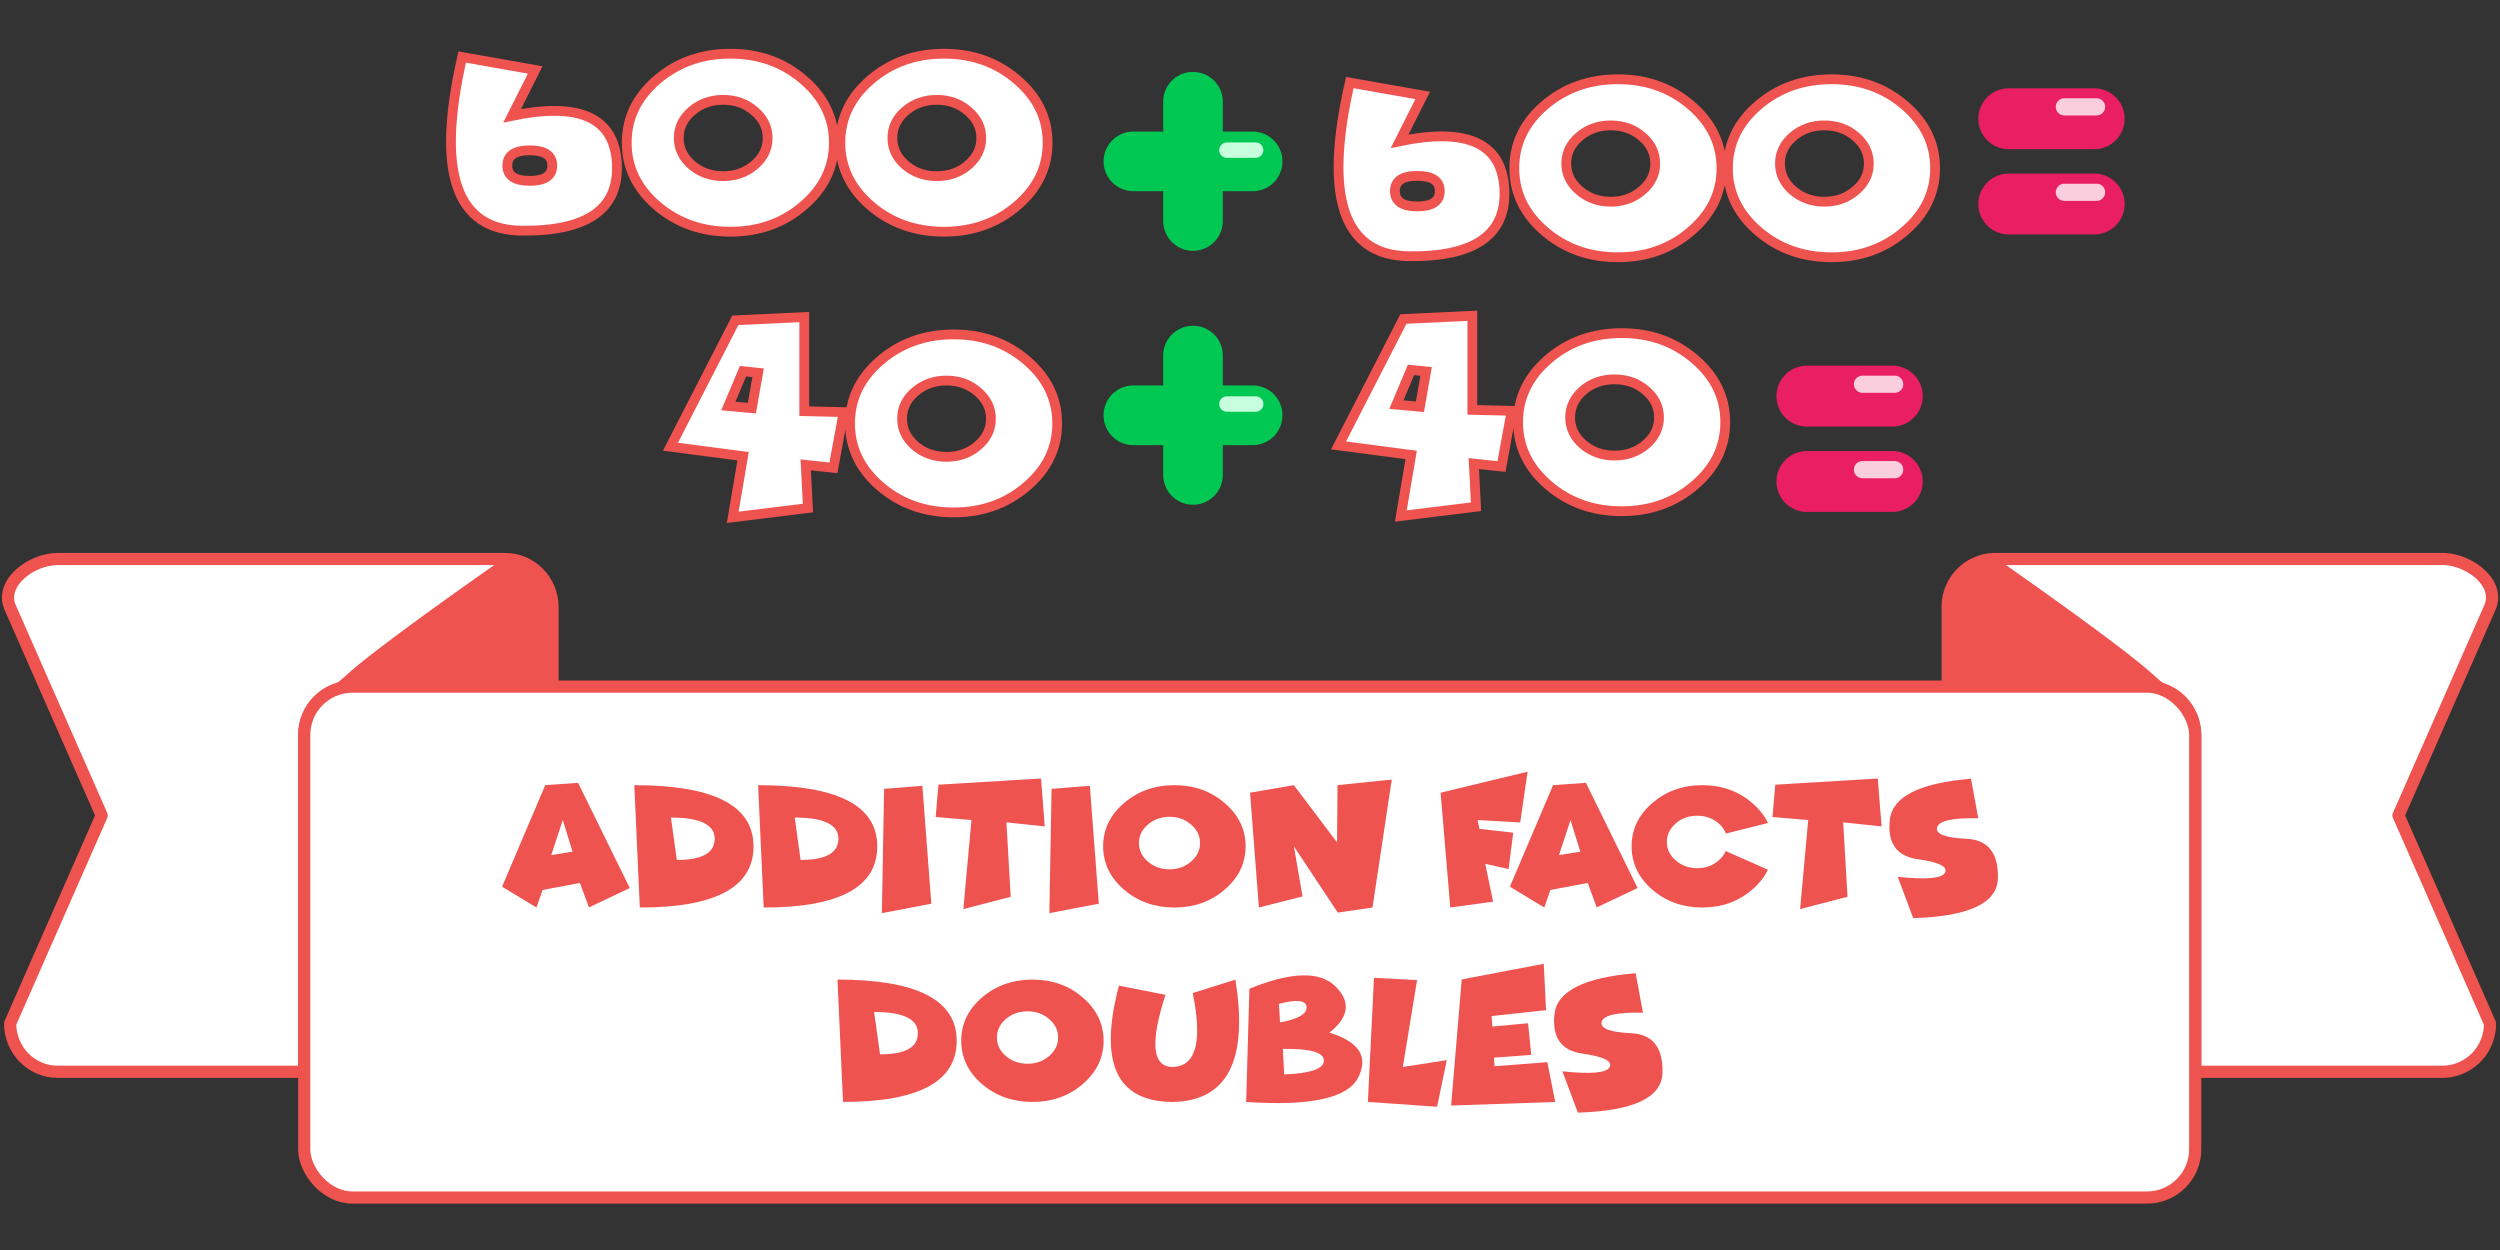<svg xmlns="http://www.w3.org/2000/svg" viewBox="0 0 270.93 135.47">
  <rect x="0" y="0" width="270.93" height="135.47" fill="#333333" stroke="none"/>
  <g transform="translate(-296.4 -151.17)">
    <path fill="#fff" stroke="#ef5350" stroke-linecap="round" stroke-linejoin="round" stroke-width="1.32" d="M512.61 211.75a5.18 5.18 0 0 0-5.14 5.25v8.58h21.6c2.9 0 5.23 2.34 5.23 5.23v36.51h26.8a5.18 5.18 0 0 0 5.14-5.24l-9.91-22.54 9.91-22.54c1.17-2.66-2.3-5.25-5.14-5.25z"/>
    <path fill="#ef5350" d="M512.19 211.64c-2.15-.1-4.7 3.25-4.7 5.72v8.22h23.79c-.5-.4-1.06-.87-1.69-1.43-3.47-3.15-16.27-12.07-16.27-12.07a1.92 1.92 0 0 0-1.13-.44z"/>
    <g>
      <path fill="#fff" stroke="#ef5350" stroke-linecap="round" stroke-linejoin="round" stroke-width="1.32" d="M302.65 211.75c-2.85 0-6.31 2.6-5.15 5.25l9.92 22.54-9.92 22.54c0 2.9 2.3 5.24 5.15 5.24h26.72v-36.51c0-2.9 2.33-5.23 5.22-5.23h21.69V217c0-2.91-2.3-5.25-5.15-5.25z"/>
      <path fill="#ef5350" d="M351.56 211.64c-.4.02-.78.16-1.13.44 0 0-12.8 8.92-16.28 12.07a36.7 36.7 0 0 1-1.69 1.43h23.79v-8.22c0-2.47-2.55-5.82-4.7-5.72z"/>
    </g>
    <rect width="204.93" height="55.37" x="329.37" y="225.58" fill="#fff" stroke="#ef5350" stroke-linecap="round" stroke-linejoin="round" stroke-width="1.32" ry="5.23"/>
  </g>
  <g fill="#ef5350" stroke-width=".26" font-family="Funhouse" font-size="19.4" font-weight="400" letter-spacing="0" word-spacing="0">
    <g aria-label="addition facts" style="line-height:1.25;-inkscape-font-specification:'Funhouse, Normal';font-variant-ligatures:normal;font-variant-caps:normal;font-variant-numeric:normal;font-feature-settings:normal;text-align:start">
      <path d="M58.8 96.45l-.66 1.9-3.73-2.26 4.68-11 3.56-.25 5.6 11.4-4.42 2.1-.98-2.65zm3.25-4.15l-1.06-3.43-1.25 3.8zM69.34 98.35l-.6-13.26q12.92 0 12.92 6.63t-12.32 6.63zm3.37-9.75l.64 4.59q4.1.01 4.1-2.29t-4.74-2.3zM82.76 98.35l-.6-13.26q12.91 0 12.91 6.63t-12.31 6.63zm3.37-9.75l.63 4.59q4.1.01 4.1-2.29t-4.73-2.3zM99.96 85.16l.97 12.78-5.36 1.02.24-13.47zM109.07 89.12l.46 8.07-5.13 1.33.88-9.65-3.88-.33.3-3.5 11.12-.67.4 5.19zM118.11 85.16l.97 12.78-5.36 1.02.24-13.47zM127.28 98.35q-3.2 0-5.47-1.94-2.26-1.95-2.26-4.7 0-2.74 2.26-4.68 2.26-1.94 5.47-1.94 3.19 0 5.44 1.94 2.27 1.94 2.27 4.69 0 2.74-2.27 4.69-2.25 1.94-5.44 1.94zm-.53-4.14q1.36 0 2.33-.84.97-.83.97-2 0-1.18-.97-2.01-.97-.84-2.33-.84-1.38 0-2.35.84-.97.83-.97 2 0 1.18.97 2.01.97.84 2.35.84zM140.22 91.72l.94 5.43-4.73 1.2-.96-12.44 4.75-.82 4.68 6.2.05-6.2 5.88-.61-2.09 13.87-3.76.55zM165.55 83.63l-.8 5.5-4.62-.26.2.95 3.66.42-.5 3.94-2.53-.57.85 4.11-4.64.63-1.05-12.44zM168.02 96.45l-.66 1.9-3.73-2.26 4.68-11 3.56-.25 5.6 11.4-4.43 2.1-.97-2.65zm3.24-4.15l-1.06-3.43-1.25 3.8zM189.9 96.4q-2.25 1.95-5.42 1.95t-5.42-1.94q-2.24-1.95-2.24-4.7 0-2.74 2.24-4.68 2.25-1.94 5.42-1.94t5.42 1.94q1.13.97 1.7 2.16l-4.55 1.14q-.23-.6-.8-1.1-.97-.83-2.32-.83-1.35 0-2.32.83-.97.84-.97 2.01 0 1.18.97 2.01.97.84 2.32.84 1.35 0 2.32-.84.52-.45.77-1.02l4.57 2.02q-.56 1.18-1.7 2.16zM199.75 89.12l.47 8.07-5.14 1.33.88-9.65-3.87-.33.3-3.5 11.11-.67.41 5.19zM207.82 93.11q-3.42-.48-3.02-4.25.4-3.77 8.8-4.47l.79 4.29q-4.16-.1-4.46.98-.3 1.08 3.18 1.24 3.49.16 3.41 4.25-.08 4.08-9.18 4.35l-1.68-4.48q4.66.5 5.13-.46.46-.98-2.97-1.45z" style="-inkscape-font-specification:'Funhouse, Normal';font-variant-ligatures:normal;font-variant-caps:normal;font-variant-numeric:normal;font-feature-settings:normal;text-align:start"/>
    </g>
    <g aria-label="doubles" style="line-height:1.25;-inkscape-font-specification:'Funhouse, Normal';font-variant-ligatures:normal;font-variant-caps:normal;font-variant-numeric:normal;font-feature-settings:normal;text-align:start">
      <path d="M91.36 119.42l-.6-13.26q12.92 0 12.92 6.63t-12.32 6.63zm3.37-9.75l.64 4.59q4.1.02 4.1-2.29 0-2.3-4.74-2.3zM111.89 119.42q-3.2 0-5.47-1.94-2.25-1.94-2.25-4.7 0-2.74 2.25-4.68 2.27-1.94 5.47-1.94 3.2 0 5.45 1.94 2.26 1.94 2.26 4.69 0 2.75-2.26 4.69-2.26 1.94-5.45 1.94zm-.53-4.14q1.36 0 2.33-.83.98-.84.98-2.01 0-1.18-.98-2.01-.97-.83-2.33-.83-1.37 0-2.35.83-.97.83-.97 2 0 1.18.97 2.02.98.83 2.35.83z" style="-inkscape-font-specification:'Funhouse, Normal';font-variant-ligatures:normal;font-variant-caps:normal;font-variant-numeric:normal;font-feature-settings:normal;text-align:start"/>
      <path d="M121.26 106.82l5.05.99q-2.52 7.74.72 7.82 3.85-.03 2.23-8.01l4.62-1.46q2.12 13.15-6.85 13.26-9.07-.08-5.77-12.6z" style="-inkscape-font-specification:'Funhouse, Normal';font-variant-ligatures:normal;font-variant-caps:normal;font-variant-numeric:normal;font-feature-settings:normal;text-align:start"/>
      <path d="M138.72 110.8q2.94-.54 2.88-1.66-.06-1.12-3-.35zm.45 5.64q4.3-.17 4.3-1.5.03-1.33-4.44-1.27zm-4.12 2.98l.35-12.27q6.78-2.76 9.32-.26 2.54 2.49-.65 5.02 4.83 1.49 3.12 4.86-1.7 3.36-12.14 2.65z" style="-inkscape-font-specification:'Funhouse, Normal';font-variant-ligatures:normal;font-variant-caps:normal;font-variant-numeric:normal;font-feature-settings:normal;text-align:start"/>
      <path d="M148.9 105.97l4.67.24-1.54 9.42 4.76-.74-1.05 5.05-7.5-.52zM167.3 104.45l.25 5.02-5.9.64.08 1.14 3.87-.36.34 3.43-4.04.3.07.93 5.72-.44.85 4.31-11.28.39 1.15-13.67z" style="-inkscape-font-specification:'Funhouse, Normal';font-variant-ligatures:normal;font-variant-caps:normal;font-variant-numeric:normal;font-feature-settings:normal;text-align:start"/>
      <path d="M171.48 114.18q-3.42-.48-3.02-4.25.4-3.77 8.8-4.46l.79 4.28q-4.16-.1-4.47.98-.3 1.08 3.19 1.24 3.48.17 3.4 4.25-.07 4.08-9.17 4.36l-1.68-4.48q4.66.5 5.13-.47.46-.97-2.97-1.45z" style="-inkscape-font-specification:'Funhouse, Normal';font-variant-ligatures:normal;font-variant-caps:normal;font-variant-numeric:normal;font-feature-settings:normal;text-align:start"/>
    </g>
  </g>
  <g fill="#fff" stroke="#ef5350" stroke-width="1.06" aria-label="600" font-family="Funhouse" font-size="28.22" font-weight="400" letter-spacing="0" style="line-height:1.25;-inkscape-font-specification:'Funhouse, Normal';font-variant-ligatures:normal;font-variant-caps:normal;font-variant-numeric:normal;font-feature-settings:normal;text-align:start" word-spacing="0">
    <path d="M152.71 27.77q-10.7-.12-6.43-18.82l7.9 1.39-2.5 4.97q10.95-2.27 11.35 5.16.4 7.41-10.32 7.3zm.88-5.4q2.44 0 2.44-1.66 0-1.65-2.44-1.65-2.42 0-2.42 1.65 0 1.66 2.42 1.66zM175.34 27.88q-4.66 0-7.95-2.83-3.28-2.82-3.28-6.82t3.28-6.82q3.3-2.82 7.95-2.82 4.64 0 7.92 2.82 3.3 2.83 3.3 6.82 0 4-3.3 6.82-3.28 2.83-7.92 2.83zm-.77-6.02q1.98 0 3.39-1.22 1.42-1.2 1.42-2.92 0-1.7-1.42-2.92-1.4-1.21-3.4-1.21-1.99 0-3.4 1.21-1.42 1.21-1.42 2.92t1.41 2.92q1.42 1.22 3.42 1.22zM198.5 27.88q-4.67 0-7.96-2.83-3.28-2.82-3.28-6.82t3.28-6.82q3.3-2.82 7.95-2.82 4.64 0 7.92 2.82 3.3 2.83 3.3 6.82 0 4-3.3 6.82-3.28 2.83-7.92 2.83zm-.78-6.02q1.98 0 3.39-1.22 1.42-1.2 1.42-2.92 0-1.7-1.42-2.92-1.4-1.21-3.4-1.21-1.99 0-3.4 1.21t-1.41 2.92q0 1.71 1.4 2.92 1.42 1.22 3.42 1.22z" style="-inkscape-font-specification:'Funhouse, Normal';font-variant-ligatures:normal;font-variant-caps:normal;font-variant-numeric:normal;font-feature-settings:normal;text-align:start"/>
  </g>
  <g>
    <g fill="#00c853">
      <path d="M129.29 35.31a3.22 3.22 0 0 1 3.23 3.23v12.93a3.22 3.22 0 1 1-6.46 0V38.54a3.22 3.22 0 0 1 3.23-3.23z"/>
      <path d="M138.98 45a3.22 3.22 0 0 1-3.23 3.24h-12.92a3.22 3.22 0 1 1 0-6.47h12.92a3.22 3.22 0 0 1 3.23 3.23z"/>
    </g>
    <path fill="#c7ffde" d="M132.13 43.78c0 .47.37.84.83.84h3.12a.83.83 0 1 0 0-1.67h-3.12a.83.83 0 0 0-.83.83z"/>
    <path fill="#e91e63" d="M208.37 42.93a3.3 3.3 0 0 1-3.3 3.3h-9.25a3.3 3.3 0 1 1 0-6.6h9.25a3.3 3.3 0 0 1 3.3 3.3zM208.37 52.18a3.3 3.3 0 0 1-3.3 3.3h-9.25a3.3 3.3 0 1 1 0-6.6h9.25a3.3 3.3 0 0 1 3.3 3.3z"/>
    <path fill="#facedd" d="M206.26 41.64c0 .52-.41.93-.93.93h-3.49a.93.93 0 1 1 0-1.86h3.49c.52 0 .93.42.93.93zM206.26 50.9c0 .52-.41.93-.93.93h-3.49a.93.93 0 1 1 0-1.86h3.49c.52 0 .93.42.93.93z"/>
    <g fill="#fff" stroke="#ef5350" stroke-width="1.06" aria-label="40" font-family="Funhouse" font-size="28.22" font-weight="400" letter-spacing="0" style="line-height:1.25;-inkscape-font-specification:'Funhouse, Normal';font-variant-ligatures:normal;font-variant-caps:normal;font-variant-numeric:normal;font-feature-settings:normal;text-align:start" word-spacing="0">
      <path d="M79.69 34.71l-7.03 13.7 7.87 1.03-1.12 6.62 8.15-1-.24-4.68 3 .32 1.11-6.04-4.27-.1v-10.2zM78.93 44l1.59-3.77 1.64.17-.68 3.83zM103.35 55.53q-4.66 0-7.95-2.82-3.28-2.83-3.28-6.82 0-4 3.28-6.82 3.3-2.83 7.95-2.83t7.93 2.83q3.29 2.82 3.29 6.82t-3.3 6.82q-3.27 2.82-7.92 2.82zm-.77-6.02q1.98 0 3.39-1.21 1.42-1.21 1.42-2.92t-1.42-2.92q-1.4-1.22-3.39-1.22-2 0-3.42 1.22-1.4 1.2-1.4 2.92 0 1.7 1.4 2.92 1.42 1.21 3.42 1.21z" style="-inkscape-font-specification:'Funhouse, Normal';font-variant-ligatures:normal;font-variant-caps:normal;font-variant-numeric:normal;font-feature-settings:normal;text-align:start"/>
    </g>
    <g fill="#fff" stroke="#ef5350" stroke-width="1.06" aria-label="40" font-family="Funhouse" font-size="28.22" font-weight="400" letter-spacing="0" style="line-height:1.25;-inkscape-font-specification:'Funhouse, Normal';font-variant-ligatures:normal;font-variant-caps:normal;font-variant-numeric:normal;font-feature-settings:normal;text-align:start" word-spacing="0">
      <path d="M152.09 34.57l-7.03 13.7 7.87 1.03-1.12 6.62 8.15-1-.24-4.68 3 .32 1.1-6.04-4.26-.1v-10.2zm-.76 9.28l1.58-3.76 1.64.16-.67 3.83zM175.75 55.4q-4.66 0-7.95-2.83-3.28-2.82-3.28-6.82t3.28-6.82q3.29-2.83 7.95-2.83 4.64 0 7.92 2.83 3.3 2.82 3.3 6.82t-3.3 6.82q-3.28 2.83-7.92 2.83zm-.77-6.03q1.98 0 3.39-1.2 1.42-1.22 1.42-2.93 0-1.71-1.42-2.92-1.41-1.21-3.4-1.21-2 0-3.41 1.2-1.4 1.22-1.4 2.93 0 1.7 1.4 2.92 1.42 1.21 3.42 1.21z" style="-inkscape-font-specification:'Funhouse, Normal';font-variant-ligatures:normal;font-variant-caps:normal;font-variant-numeric:normal;font-feature-settings:normal;text-align:start"/>
    </g>
    <g fill="#fff" stroke="#ef5350" stroke-width="1.06" aria-label="600" font-family="Funhouse" font-size="28.22" font-weight="400" letter-spacing="0" style="line-height:1.25;-inkscape-font-specification:'Funhouse, Normal';font-variant-ligatures:normal;font-variant-caps:normal;font-variant-numeric:normal;font-feature-settings:normal;text-align:start" word-spacing="0">
      <path d="M56.53 25q-10.71-.12-6.44-18.82L58 7.58l-2.5 4.97q10.95-2.28 11.35 5.15.4 7.41-10.32 7.3zm.88-5.4q2.44 0 2.44-1.65 0-1.66-2.44-1.66-2.43 0-2.43 1.66 0 1.65 2.43 1.65zM79.15 25.11q-4.65 0-7.95-2.82-3.28-2.83-3.28-6.82 0-4 3.28-6.82 3.3-2.83 7.95-2.83t7.93 2.83q3.29 2.82 3.29 6.82t-3.3 6.82q-3.27 2.82-7.92 2.82zm-.77-6.02q1.99 0 3.4-1.21t1.41-2.92q0-1.71-1.42-2.92-1.4-1.22-3.39-1.22-2 0-3.42 1.22-1.4 1.2-1.4 2.92 0 1.7 1.4 2.92 1.42 1.21 3.42 1.21zM102.3 25.11q-4.65 0-7.95-2.82-3.28-2.83-3.28-6.82 0-4 3.28-6.82 3.3-2.83 7.95-2.83t7.93 2.83q3.3 2.82 3.3 6.82t-3.3 6.82q-3.28 2.82-7.93 2.82zm-.77-6.02q1.99 0 3.4-1.21t1.41-2.92q0-1.71-1.42-2.92-1.4-1.22-3.39-1.22-2 0-3.42 1.22-1.4 1.2-1.4 2.92 0 1.7 1.4 2.92 1.42 1.21 3.42 1.21z" style="-inkscape-font-specification:'Funhouse, Normal';font-variant-ligatures:normal;font-variant-caps:normal;font-variant-numeric:normal;font-feature-settings:normal;text-align:start"/>
    </g>
    <g>
      <g fill="#00c853">
        <path d="M129.29 7.8a3.22 3.22 0 0 1 3.23 3.23v12.92a3.22 3.22 0 1 1-6.46 0V11.03a3.22 3.22 0 0 1 3.23-3.24z"/>
        <path d="M138.98 17.49a3.22 3.22 0 0 1-3.23 3.23h-12.92a3.22 3.22 0 1 1 0-6.46h12.92a3.22 3.22 0 0 1 3.23 3.23z"/>
      </g>
      <path fill="#c7ffde" d="M132.13 16.27c0 .46.37.83.83.83h3.12a.83.83 0 1 0 0-1.66h-3.12a.83.83 0 0 0-.83.83z"/>
    </g>
    <g>
      <path fill="#e91e63" d="M230.25 12.87a3.3 3.3 0 0 1-3.3 3.3h-9.25a3.3 3.3 0 1 1 0-6.6h9.25a3.3 3.3 0 0 1 3.3 3.3zM230.25 22.11a3.3 3.3 0 0 1-3.3 3.3h-9.25a3.3 3.3 0 1 1 0-6.6h9.25a3.3 3.3 0 0 1 3.3 3.3z"/>
      <path fill="#facedd" d="M228.14 11.58c0 .51-.41.93-.93.93h-3.49a.93.93 0 1 1 0-1.86h3.5c.5 0 .92.41.92.93zM228.14 20.84c0 .51-.41.93-.93.93h-3.49a.93.93 0 1 1 0-1.86h3.5c.5 0 .92.41.92.93z"/>
    </g>
  </g>
</svg>
